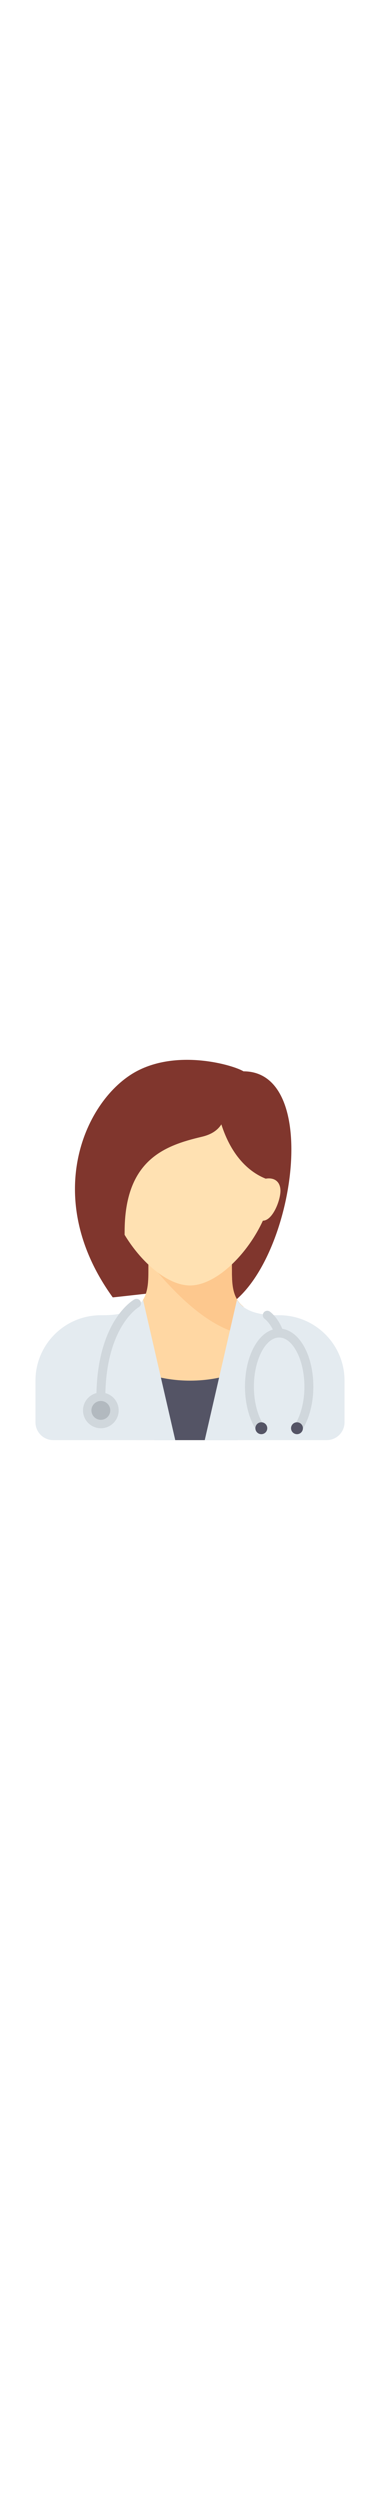 <?xml version="1.0" encoding="iso-8859-1"?>
<!-- Generator: Adobe Illustrator 19.1.0, SVG Export Plug-In . SVG Version: 6.00 Build 0)  -->
<svg version="1.1" id="Capa_1"  xmlns="http://www.w3.org/2000/svg" xmlns:xlink="http://www.w3.org/1999/xlink" x="0px" y="0px"
	 viewBox="0 0 420.704 420.704" width="4em"  style="enable-background:new 0 0 420.704 420.704;" xml:space="preserve">
<g>
	<g>
		<g>
			<path style="fill:#80362D;" d="M269.575,12.724l-46.062,250.052l32.902,6.58C326.056,218.359,355.941,12.724,269.575,12.724z"/>
		</g>
		<g>
			<path style="fill:#80362D;" d="M269.575,12.724c-11.516-6.992-72.293-24.749-118.446,0
				C94.374,43.158,44.747,152.007,124.808,262.776c0.114,0.157,59.223-6.58,59.223-6.58L269.575,12.724z"/>
		</g>
		<g>
			<path style="fill:#FFD7A3;" d="M256.772,232.084h-0.358v-15.37H164.29v15.354c0,15.042-0.063,31.392-13.161,41.282v147.354
				h59.223c0,0,31.011,0,59.223,0V273.12C256.812,263.205,256.772,246.997,256.772,232.084z"/>
		</g>
		<g>
			<path style="fill:#545465;" d="M210.352,354.9c-14.15,0-27.502-1.876-39.482-5.134v70.937h92.124v-75.279
				C248.066,351.381,229.941,354.9,210.352,354.9z"/>
		</g>
		<g>
			<path style="fill:#FDC88E;" d="M262.994,302.258c2.401,0.655,4.563,1.004,6.58,1.174V273.12
				c-12.762-9.915-12.803-26.124-12.803-41.037l-0.009-0.382v-15.37l-72.732,0.382l-19.741,6.58
				C177.45,238.1,217.755,289.92,262.994,302.258z"/>
		</g>
		<g>
			<path style="fill:#FFE1B2;" d="M302.476,131.169c0,52.696-52.408,118.446-92.124,118.446s-92.124-65.75-92.124-118.446
				s41.246-72.384,92.124-72.384S302.476,78.473,302.476,131.169z"/>
		</g>
		<g>
			<path style="fill:#80362D;" d="M223.512,25.884c-3.697,0-15.701,4.154-25.512,7.794l-0.809-1.214c0,0-1.354,1.064-3.698,2.908
				c-5.457,2.072-9.462,3.672-9.462,3.672l1.539,2.566c-24.976,19.678-81.96,64.693-87.084,69.818
				c-6.58,6.58,39.482,174.464,39.482,78.964c0-79.786,44.327-95.587,85.544-105.285c18.644-4.387,24.128-15.354,26.321-26.321
				C252.027,47.819,230.093,25.884,223.512,25.884z"/>
		</g>
		<g>
			<path style="fill:#80362D;" d="M243.253,65.366c12.064,43.32,36.192,62.924,58.812,68.682c12.395,3.155,6.992-35.78,6.992-35.78
				s-17.548-44.966-19.741-46.062c-2.193-1.097-19.741-39.482-19.741-39.482l-39.482,32.902L243.253,65.366z"/>
		</g>
		<g>
			<path style="fill:#E4EBF0;" d="M158.355,265.465c-6.163,10.013-18.728,17.052-44.514,17.052h-2.193
				c-39.976,0-72.384,32.407-72.384,72.384v46.062c0,10.902,8.838,19.741,19.741,19.741h135.028L158.355,265.465z"/>
		</g>
		<g>
			<path style="fill:#E4EBF0;" d="M262.349,265.465c6.163,10.013,18.728,17.052,44.514,17.052h2.193
				c39.976,0,72.384,32.407,72.384,72.384v46.062c0,10.902-8.838,19.741-19.741,19.741H226.671L262.349,265.465z"/>
		</g>
		<g>
			<circle style="fill:#D0D7DC;" cx="111.647" cy="387.802" r="19.741"/>
		</g>
		<g>
			<path style="fill:#D0D7DC;" d="M333.783,410.338l-8.135-5.591c7.229-10.518,11.376-26.288,11.376-43.267
				c0-29.427-12.807-54.288-27.966-54.288s-27.966,24.861-27.966,54.288c0,16.979,4.146,32.749,11.376,43.267l-8.135,5.591
				c-8.331-12.123-13.111-29.931-13.111-48.858c0-35.977,16.619-64.158,37.837-64.158c21.217,0,37.837,28.182,37.837,64.158
				C346.893,380.407,342.114,398.215,333.783,410.338z"/>
		</g>
		<g>
			<circle style="fill:#545465;" cx="289.316" cy="407.543" r="6.58"/>
		</g>
		<g>
			<circle style="fill:#545465;" cx="328.798" cy="407.543" r="6.58"/>
		</g>
		<g>
			<path style="fill:#D0D7DC;" d="M111.647,379.577c-2.726,0-4.935-2.209-4.935-4.935c0-85.274,40.304-108.646,42.02-109.599
				c2.387-1.329,5.388-0.466,6.71,1.917c1.321,2.374,0.472,5.367-1.892,6.698c-0.484,0.28-36.968,22.172-36.968,100.984
				C116.582,377.368,114.373,379.577,111.647,379.577z"/>
		</g>
		<g>
			<circle style="fill:#B2B9BF;" cx="111.647" cy="387.802" r="10.419"/>
		</g>
		<g>
			<path style="fill:#D0D7DC;" d="M309.057,307.195c-2.034,0-3.938-1.268-4.654-3.295c-4.288-12.15-11.268-17.291-11.337-17.339
				c-2.233-1.563-2.776-4.641-1.213-6.874c1.563-2.23,4.636-2.774,6.874-1.213c0.389,0.273,9.585,6.842,14.984,22.143
				c0.908,2.569-0.442,5.388-3.012,6.296C310.155,307.103,309.601,307.195,309.057,307.195z"/>
		</g>
	</g>
	<g>
		<path style="fill:#FFE1B2;" d="M292.676,131.771c10.767-2.468,17.821,2.805,17.821,13.161c0,13.709-14.479,47.296-29.701,26.321
			S292.676,131.771,292.676,131.771z"/>
	</g>
</g>
<g>
</g>
<g>
</g>
<g>
</g>
<g>
</g>
<g>
</g>
<g>
</g>
<g>
</g>
<g>
</g>
<g>
</g>
<g>
</g>
<g>
</g>
<g>
</g>
<g>
</g>
<g>
</g>
<g>
</g>
</svg>
